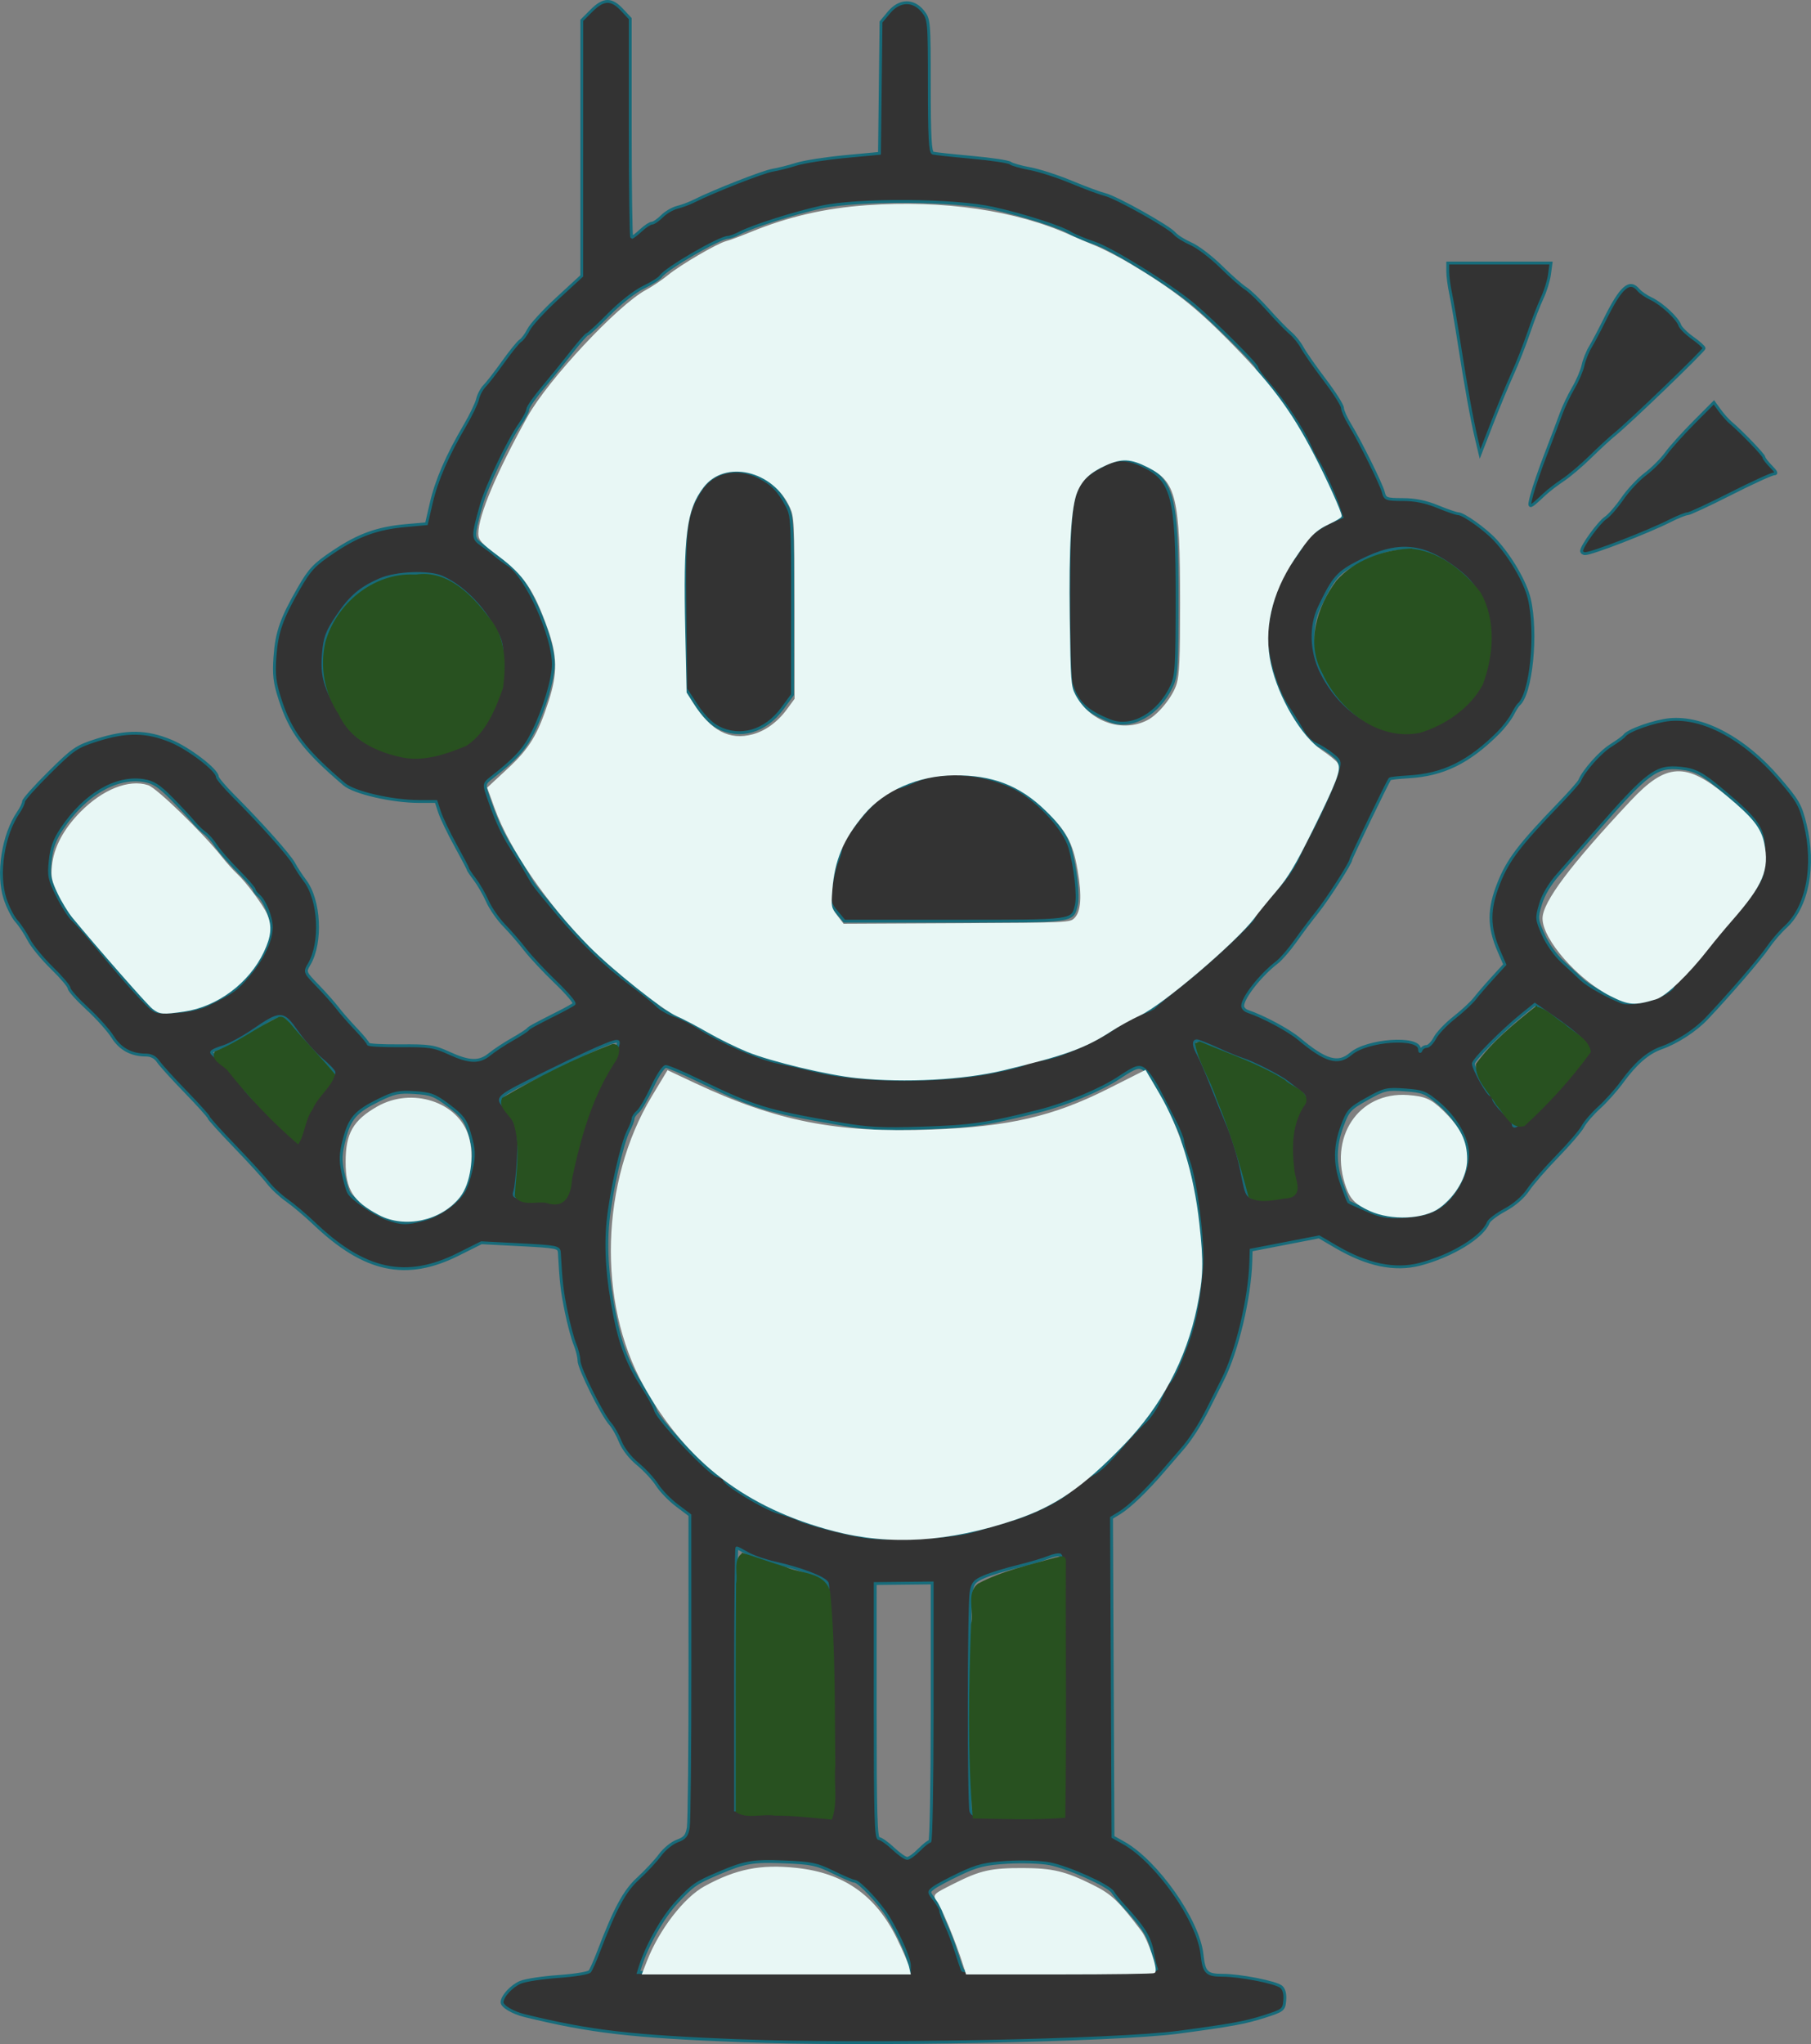 <?xml version="1.0" encoding="UTF-8" standalone="no"?>
<!-- Created with Inkscape (http://www.inkscape.org/) -->

<svg
   width="168.223mm"
   height="189.835mm"
   viewBox="0 0 168.223 189.835"
   version="1.1"
   id="svg5"
   xml:space="preserve"
   inkscape:version="1.2.2 (b0a84865, 2022-12-01)"
   sodipodi:docname="oops_robot.svg"
   xmlns:inkscape="http://www.inkscape.org/namespaces/inkscape"
   xmlns:sodipodi="http://sodipodi.sourceforge.net/DTD/sodipodi-0.dtd"
   xmlns="http://www.w3.org/2000/svg"
   xmlns:svg="http://www.w3.org/2000/svg"><rect x="0" y="0" width="168.223" height="189.835" fill="#808080" stroke="none"/><sodipodi:namedview
     id="namedview7"
     pagecolor="#ffffff"
     bordercolor="#000000"
     borderopacity="0.25"
     inkscape:showpageshadow="2"
     inkscape:pageopacity="0.0"
     inkscape:pagecheckerboard="0"
     inkscape:deskcolor="#d1d1d1"
     inkscape:document-units="mm"
     showgrid="false"
     inkscape:zoom="0.48089355"
     inkscape:cx="105.01284"
     inkscape:cy="246.41628"
     inkscape:window-width="1800"
     inkscape:window-height="1025"
     inkscape:window-x="0"
     inkscape:window-y="44"
     inkscape:window-maximized="1"
     inkscape:current-layer="layer1" /><defs
     id="defs2" /><g
     inkscape:label="Layer 1"
     inkscape:groupmode="layer"
     id="layer1"
     transform="translate(-21.832,-48.445)"><path
       style="fill:#333333;fill-opacity:1;stroke:#176b7a;stroke-width:0.265;stroke-opacity:1"
       d="m 90.694,237.971 c -10.247,-0.403 -13.97,-0.835 -20.11,-2.332 -1.108,-0.27 -2.115,-0.861 -2.115,-1.242 0,-0.553 0.885,-1.516 1.709,-1.86 0.466,-0.195 2.057,-0.437 3.536,-0.539 1.479,-0.102 2.788,-0.317 2.909,-0.478 0.121,-0.161 0.47,-0.948 0.777,-1.748 1.581,-4.13 2.429,-5.699 3.717,-6.879 0.715,-0.655 1.625,-1.634 2.024,-2.175 0.398,-0.541 1.117,-1.126 1.598,-1.3 0.71,-0.257 0.902,-0.492 1.03,-1.265 0.086,-0.522 0.155,-7.259 0.152,-14.972 l -0.005,-14.023 -1.214,-0.915 c -0.668,-0.503 -1.49,-1.352 -1.828,-1.887 -0.338,-0.535 -1.146,-1.409 -1.797,-1.942 -0.706,-0.578 -1.361,-1.418 -1.625,-2.082 -0.243,-0.612 -0.658,-1.35 -0.923,-1.641 -0.757,-0.832 -2.916,-5.181 -2.916,-5.874 0,-0.344 -0.169,-1.03 -0.376,-1.525 -0.207,-0.495 -0.574,-1.87 -0.816,-3.057 -0.384,-1.884 -0.482,-2.726 -0.63,-5.447 -0.029,-0.528 -0.22,-0.567 -3.636,-0.744 l -3.606,-0.187 -2.158,1.079 c -4.83,2.415 -8.686,1.591 -13.357,-2.854 -0.815,-0.776 -1.968,-1.75 -2.561,-2.164 -0.593,-0.414 -1.38,-1.149 -1.749,-1.632 -0.369,-0.483 -1.758,-2.006 -3.088,-3.383 -1.33,-1.378 -2.418,-2.584 -2.418,-2.68 0,-0.097 -0.969,-1.172 -2.152,-2.39 -1.184,-1.218 -2.329,-2.482 -2.544,-2.81 -0.248,-0.377 -0.657,-0.595 -1.116,-0.595 -1.372,0 -2.402,-0.558 -3.109,-1.685 -0.377,-0.601 -1.441,-1.788 -2.365,-2.638 -0.923,-0.85 -1.679,-1.695 -1.679,-1.878 0,-0.183 -0.723,-1.036 -1.607,-1.895 -0.884,-0.859 -1.849,-2.038 -2.146,-2.62 -0.297,-0.582 -0.809,-1.356 -1.139,-1.72 -0.33,-0.364 -0.809,-1.305 -1.064,-2.09 -0.745,-2.294 -0.181,-5.933 1.24,-8.005 0.265,-0.386 0.482,-0.845 0.482,-1.019 0,-0.174 1.078,-1.383 2.396,-2.687 2.233,-2.21 2.534,-2.415 4.429,-3.016 2.734,-0.868 4.583,-0.846 6.84,0.081 1.689,0.694 4.327,2.712 4.327,3.31 0,0.156 0.685,0.968 1.521,1.804 2.543,2.542 5.204,5.528 5.597,6.281 0.204,0.391 0.667,1.101 1.028,1.578 1.378,1.816 1.577,5.759 0.391,7.766 -0.428,0.724 -0.421,0.741 0.799,2.002 0.677,0.7 1.502,1.629 1.834,2.066 0.332,0.437 1.11,1.324 1.728,1.973 0.618,0.648 1.124,1.263 1.124,1.366 0,0.103 1.341,0.176 2.981,0.163 2.701,-0.022 3.127,0.042 4.53,0.684 1.899,0.869 2.807,0.893 3.78,0.098 0.411,-0.336 1.343,-0.951 2.071,-1.366 0.728,-0.415 1.382,-0.833 1.455,-0.93 0.13,-0.172 0.526,-0.389 2.91,-1.594 0.655,-0.331 1.282,-0.682 1.394,-0.78 0.112,-0.098 -0.658,-1.004 -1.71,-2.013 -1.052,-1.009 -2.325,-2.37 -2.829,-3.025 -0.504,-0.655 -1.381,-1.667 -1.949,-2.249 -0.568,-0.582 -1.27,-1.594 -1.56,-2.249 -0.29,-0.655 -0.817,-1.569 -1.171,-2.033 -0.353,-0.463 -0.643,-0.896 -0.643,-0.96 0,-0.065 -0.517,-1.055 -1.15,-2.2 -0.632,-1.145 -1.297,-2.529 -1.476,-3.075 l -0.326,-0.992 -1.633,-0.004 c -2.469,-0.007 -5.987,-0.82 -6.893,-1.594 -3.743,-3.195 -4.997,-4.855 -5.982,-7.918 -0.497,-1.544 -0.58,-2.252 -0.462,-3.923 0.161,-2.292 0.612,-3.572 2.258,-6.421 0.985,-1.704 1.41,-2.15 3.175,-3.333 2.341,-1.568 4.077,-2.194 6.752,-2.434 l 1.889,-0.169 0.454,-1.958 c 0.486,-2.092 1.486,-4.394 3.118,-7.17 0.556,-0.946 1.086,-2.05 1.179,-2.454 0.093,-0.404 0.383,-0.948 0.644,-1.21 0.262,-0.262 1.043,-1.271 1.736,-2.242 0.693,-0.971 1.412,-1.856 1.598,-1.965 0.186,-0.109 0.53,-0.575 0.766,-1.036 0.235,-0.46 1.441,-1.77 2.68,-2.91 l 2.252,-2.074 0.002,-11.867 0.002,-11.867 0.9,-0.9 c 1.116,-1.116 1.842,-1.136 2.831,-0.078 l 0.768,0.822 v 10.158 c -7e-5,5.587 0.065,10.158 0.144,10.158 0.079,0 0.465,-0.298 0.857,-0.661 0.392,-0.364 0.847,-0.661 1.011,-0.661 0.164,0 0.587,-0.289 0.94,-0.643 0.353,-0.353 0.995,-0.727 1.425,-0.831 0.43,-0.104 1.14,-0.37 1.576,-0.591 1.729,-0.878 6.38,-2.703 7.265,-2.85 0.516,-0.086 1.511,-0.337 2.212,-0.558 0.701,-0.221 2.725,-0.539 4.498,-0.706 l 3.224,-0.304 0.071,-6.101 0.071,-6.101 0.74,-0.886 c 0.972,-1.164 2.263,-1.201 3.151,-0.091 0.578,0.723 0.595,0.914 0.596,6.903 10e-4,4.701 0.08,6.182 0.332,6.253 0.182,0.051 1.809,0.228 3.616,0.392 1.807,0.164 3.414,0.405 3.572,0.535 0.158,0.13 0.982,0.364 1.831,0.521 0.849,0.156 2.576,0.714 3.836,1.239 1.261,0.525 2.679,1.051 3.152,1.168 1.055,0.261 5.936,2.997 6.444,3.612 0.203,0.245 0.89,0.678 1.528,0.96 0.638,0.283 1.888,1.233 2.778,2.112 0.89,0.879 1.923,1.789 2.295,2.023 0.372,0.234 1.312,1.139 2.089,2.012 0.777,0.873 1.71,1.833 2.072,2.134 0.363,0.301 0.851,0.908 1.086,1.35 0.235,0.442 1.171,1.784 2.08,2.982 0.91,1.198 1.659,2.377 1.665,2.619 0.006,0.242 0.302,0.916 0.657,1.498 0.985,1.616 2.953,5.587 3.142,6.341 0.157,0.627 0.275,0.671 1.817,0.677 1.137,0.004 2.141,0.209 3.236,0.66 0.873,0.36 1.73,0.654 1.905,0.655 0.477,0.002 2.483,1.428 3.414,2.427 1.433,1.538 2.818,3.915 3.183,5.466 0.751,3.192 0.179,8.88 -0.99,9.835 -0.089,0.073 -0.348,0.489 -0.576,0.926 -0.228,0.437 -0.81,1.19 -1.294,1.675 -2.742,2.747 -5.14,3.925 -8.361,4.108 -0.912,0.052 -1.693,0.141 -1.736,0.198 -0.21,0.283 -3.615,7.33 -3.615,7.482 0,0.312 -2.173,3.699 -3.16,4.925 -0.527,0.655 -1.422,1.844 -1.987,2.643 -0.566,0.799 -1.336,1.689 -1.711,1.977 -1.535,1.18 -3.193,3.283 -3.195,4.053 -5.3e-4,0.186 0.207,0.41 0.462,0.497 1.482,0.504 3.803,1.747 4.767,2.553 2.487,2.078 3.635,2.408 4.824,1.39 1.507,-1.29 6.314,-1.628 6.371,-0.448 0.013,0.274 0.07,0.311 0.154,0.101 0.073,-0.182 0.299,-0.331 0.501,-0.331 0.202,0 0.552,-0.357 0.778,-0.792 0.225,-0.436 1.032,-1.283 1.793,-1.882 0.761,-0.599 1.621,-1.398 1.912,-1.775 0.291,-0.377 1.037,-1.241 1.659,-1.921 l 1.129,-1.235 -0.56,-1.29 c -0.96,-2.213 -0.959,-3.873 0.004,-6.286 0.859,-2.153 1.902,-3.523 5.621,-7.381 0.973,-1.009 1.823,-1.971 1.891,-2.137 0.364,-0.899 1.904,-2.632 2.888,-3.248 0.619,-0.388 1.19,-0.802 1.267,-0.92 0.318,-0.483 2.807,-1.359 4.224,-1.488 3.121,-0.283 6.926,1.761 10.073,5.412 1.823,2.115 2.046,2.5 2.491,4.307 0.95,3.855 0.21,7.689 -1.847,9.56 -0.491,0.446 -1.226,1.306 -1.635,1.91 -0.691,1.02 -3.533,4.316 -5.656,6.56 -1.053,1.112 -2.779,2.232 -4.232,2.745 -1.239,0.437 -2.382,1.431 -3.647,3.171 -0.529,0.728 -1.478,1.791 -2.109,2.362 -0.631,0.572 -1.313,1.361 -1.517,1.754 -0.203,0.393 -1.271,1.64 -2.373,2.771 -1.102,1.131 -2.33,2.544 -2.729,3.14 -0.445,0.665 -1.266,1.376 -2.126,1.839 -0.77,0.415 -1.474,0.946 -1.564,1.179 -0.517,1.348 -3.406,3.108 -6.355,3.872 -2.335,0.605 -4.896,0.069 -7.799,-1.632 l -1.558,-0.913 -3.157,0.612 -3.157,0.612 -0.03,1.065 c -0.096,3.381 -1.29,8.39 -2.62,10.987 -0.261,0.509 -0.86,1.7 -1.332,2.646 -0.76,1.522 -1.698,2.974 -2.5,3.866 -0.146,0.162 -0.86,0.991 -1.587,1.842 -1.638,1.917 -3.211,3.432 -4.169,4.017 l -0.73,0.445 0.068,14.816 0.068,14.816 0.981,0.55 c 3.096,1.737 6.95,7.219 7.287,10.366 0.179,1.677 0.429,1.933 1.885,1.933 1.643,5.3e-4 4.967,0.651 5.474,1.071 0.26,0.215 0.379,0.672 0.328,1.257 -0.077,0.888 -0.142,0.939 -1.932,1.514 -1.718,0.552 -3.103,0.805 -7.937,1.449 -5.879,0.783 -29.248,1.238 -40.614,0.791 z m 15.61,-6.976 c 0,-0.667 -0.923,-2.775 -1.983,-4.531 -0.738,-1.223 -2.692,-3.307 -3.099,-3.307 -0.152,0 -1.046,-0.378 -1.986,-0.841 -1.521,-0.749 -2.021,-0.854 -4.56,-0.959 -2.914,-0.12 -3.662,0.009 -6.099,1.054 -2.117,0.907 -2.372,1.083 -3.859,2.668 -1.301,1.385 -2.764,3.957 -3.411,5.996 l -0.174,0.549 h 12.586 12.586 z m 22.93,0.25 c -0.08,-0.208 -0.227,-0.833 -0.328,-1.389 -0.272,-1.507 -0.775,-2.329 -2.729,-4.466 -0.407,-0.445 -0.848,-0.993 -0.98,-1.219 -0.358,-0.611 -4.161,-2.322 -5.881,-2.645 -0.836,-0.157 -2.586,-0.214 -3.947,-0.127 -2.042,0.13 -2.76,0.305 -4.366,1.065 -1.057,0.5 -2.151,1.083 -2.432,1.295 -0.501,0.379 -0.5,0.398 0.066,1.118 0.317,0.403 0.576,0.857 0.576,1.01 0,0.153 0.226,0.762 0.502,1.353 0.276,0.592 0.709,1.731 0.961,2.531 0.252,0.8 0.51,1.545 0.572,1.654 0.062,0.109 4.167,0.198 9.121,0.198 7.7,0 8.987,-0.055 8.863,-0.378 z m -22.026,-11.006 c 0.424,-0.433 0.871,-0.786 0.992,-0.786 0.121,0 0.22,-5.401 0.22,-12.002 v -12.002 l -2.645,0.029 -2.645,0.029 -10e-4,11.84 c -0.001,9.5 0.066,11.84 0.34,11.84 0.188,0 0.784,0.417 1.324,0.926 0.54,0.509 1.13,0.923 1.312,0.919 0.182,-0.004 0.677,-0.361 1.102,-0.794 z m -8.14,-13.952 c -0.097,-5.74 -0.277,-10.616 -0.4,-10.836 -0.272,-0.485 -2.466,-1.328 -4.8,-1.842 -0.946,-0.208 -2.114,-0.611 -2.595,-0.894 -0.481,-0.283 -0.928,-0.515 -0.992,-0.515 -0.064,0 -0.117,5.477 -0.117,12.171 v 12.171 l 3.506,0.031 c 1.928,0.017 3.863,0.115 4.299,0.217 0.437,0.102 0.902,0.129 1.034,0.059 0.143,-0.075 0.169,-4.368 0.064,-10.563 z m 17.554,10.428 c 1.091,0.002 2.431,0.088 2.977,0.192 l 0.992,0.188 V 205.061 c 0,-7.368 -0.098,-12.096 -0.253,-12.191 -0.139,-0.086 -0.645,0.007 -1.124,0.206 -0.479,0.199 -1.765,0.579 -2.856,0.844 -1.091,0.265 -2.473,0.689 -3.07,0.943 -0.938,0.399 -1.108,0.6 -1.254,1.48 -0.218,1.318 -0.226,19.757 -0.009,20.323 0.135,0.352 0.387,0.395 1.389,0.239 0.673,-0.105 2.117,-0.19 3.208,-0.188 z m -4.295,-26.12 c 0.98,-0.29 2.615,-0.774 3.634,-1.076 2.193,-0.651 5.042,-2.161 5.424,-2.875 0.149,-0.279 0.776,-0.737 1.392,-1.018 1.164,-0.531 1.559,-0.883 3.438,-3.063 0.618,-0.717 1.499,-1.649 1.959,-2.072 0.46,-0.422 1.1,-1.383 1.422,-2.136 0.322,-0.752 0.673,-1.427 0.78,-1.5 0.322,-0.219 1.027,-1.725 1.763,-3.763 0.692,-1.916 1.002,-3.53 1.315,-6.835 0.207,-2.188 -0.527,-8.145 -1.233,-10.002 -0.285,-0.751 -0.526,-1.572 -0.535,-1.825 -0.009,-0.253 -0.337,-1.081 -0.728,-1.839 -0.391,-0.758 -1.038,-2.02 -1.437,-2.802 -0.4,-0.783 -0.966,-1.64 -1.258,-1.904 -0.574,-0.519 -0.824,-0.454 -2.514,0.662 -1.702,1.124 -4.881,2.447 -7.408,3.084 -4.843,1.22 -6.317,1.435 -10.848,1.58 -3.805,0.122 -4.987,0.06 -7.673,-0.404 -6.869,-1.186 -7.889,-1.5 -13.18,-4.062 -1.428,-0.691 -2.764,-1.257 -2.969,-1.257 -0.205,0 -0.772,0.863 -1.261,1.918 -0.489,1.055 -1.088,2.082 -1.331,2.281 -0.243,0.2 -0.443,0.497 -0.444,0.661 -7.9e-4,0.164 -0.188,0.656 -0.417,1.092 -0.615,1.176 -1.648,5.748 -1.912,8.467 -0.247,2.538 -0.048,5.322 0.622,8.69 0.549,2.763 1.237,4.533 2.55,6.562 0.599,0.925 1.16,1.945 1.248,2.268 0.232,0.855 4.977,5.866 5.734,6.056 0.354,0.089 0.644,0.248 0.644,0.354 0,0.425 3.664,2.655 5.027,3.06 0.8,0.238 1.64,0.529 1.866,0.648 0.76,0.398 4.602,1.397 6.204,1.613 2.573,0.347 8.088,0.042 10.125,-0.561 z M 61.224,161.692 c 0.794,-0.206 1.827,-0.757 2.546,-1.358 0.978,-0.817 1.291,-1.3 1.632,-2.515 0.525,-1.87 0.527,-2.475 0.015,-4.198 -0.343,-1.154 -0.64,-1.546 -1.884,-2.485 -1.308,-0.988 -1.671,-1.127 -3.175,-1.223 -1.486,-0.095 -1.905,-0.006 -3.351,0.706 -2.148,1.058 -2.693,1.68 -3.202,3.66 -0.343,1.332 -0.365,1.892 -0.122,3.043 0.164,0.776 0.405,1.614 0.535,1.863 0.315,0.601 2.369,1.999 3.606,2.454 1.274,0.468 1.774,0.476 3.4,0.054 z m 93.923,-0.919 c 1.63,-0.836 3.017,-3.2 3.017,-5.143 0,-1.451 -1.102,-3.375 -2.707,-4.729 -1.199,-1.011 -1.469,-1.118 -3.119,-1.236 -1.7,-0.122 -1.908,-0.073 -3.529,0.834 -1.592,0.89 -1.765,1.077 -2.285,2.469 -0.726,1.939 -0.738,3.529 -0.044,5.471 0.307,0.857 0.59,1.589 0.63,1.626 0.04,0.037 0.787,0.38 1.661,0.762 1.331,0.583 1.886,0.68 3.44,0.599 1.202,-0.062 2.232,-0.291 2.936,-0.652 z m -80.903,-1.314 c 0.13,-0.255 0.511,-1.892 0.848,-3.638 0.432,-2.242 0.9,-3.758 1.593,-5.159 0.539,-1.091 1.063,-2.252 1.164,-2.58 0.101,-0.327 0.297,-0.595 0.436,-0.595 0.243,0 0.473,-0.468 0.892,-1.812 0.174,-0.557 0.129,-0.603 -0.428,-0.445 -0.673,0.191 -3.246,1.364 -6.155,2.805 -4.668,2.313 -4.686,2.328 -3.886,3.188 1.143,1.227 1.418,2.27 1.273,4.833 -0.075,1.326 -0.22,2.672 -0.322,2.992 -0.176,0.552 -0.099,0.587 1.496,0.677 0.925,0.052 1.945,0.118 2.267,0.146 0.331,0.029 0.689,-0.15 0.822,-0.412 z m 67.651,-0.333 c 0.295,-0.245 0.291,-0.444 -0.023,-1.196 -0.455,-1.088 -0.494,-4.199 -0.07,-5.443 0.169,-0.495 0.535,-1.195 0.814,-1.556 0.504,-0.652 0.503,-0.659 -0.108,-1.128 -0.338,-0.26 -0.853,-0.658 -1.144,-0.886 -0.671,-0.526 -3.232,-1.829 -4.101,-2.087 -0.364,-0.108 -1.414,-0.54 -2.334,-0.961 -0.92,-0.42 -1.783,-0.764 -1.918,-0.764 -0.356,0 -0.303,0.477 0.142,1.282 0.214,0.386 0.738,1.595 1.164,2.687 0.427,1.091 1.14,2.849 1.586,3.905 0.445,1.056 0.996,2.842 1.224,3.969 0.609,3.014 0.41,2.808 2.546,2.629 1.028,-0.086 2.028,-0.289 2.223,-0.45 z m -92.099,-5.875 c 0.194,-1.211 1.286,-3.168 2.377,-4.259 0.378,-0.378 0.687,-0.799 0.687,-0.936 0,-0.137 -0.526,-0.689 -1.169,-1.226 -0.643,-0.537 -1.669,-1.69 -2.28,-2.562 -1.318,-1.879 -1.485,-1.882 -4.101,-0.091 -0.943,0.646 -2.19,1.316 -2.771,1.49 -0.581,0.174 -1.056,0.401 -1.056,0.505 0,0.104 0.405,0.466 0.901,0.806 0.495,0.34 1.083,0.92 1.305,1.291 0.633,1.054 1.299,1.87 2.145,2.624 0.429,0.382 1.381,1.316 2.117,2.075 0.736,0.759 1.412,1.384 1.502,1.389 0.09,0.005 0.245,-0.493 0.343,-1.106 z M 164.667,151.119 c 3.169,-3.331 4.609,-4.995 4.609,-5.328 0,-0.437 -1.115,-1.45 -3.165,-2.877 l -1.71,-1.19 -1.193,0.964 c -1.807,1.459 -4.515,4.184 -4.515,4.543 0,0.465 1.368,2.903 1.63,2.903 0.122,0 0.226,0.149 0.231,0.331 0.005,0.182 0.421,0.742 0.926,1.244 0.505,0.502 0.918,1.008 0.918,1.124 0,0.508 0.557,0.088 2.27,-1.713 z m -50.707,-3.106 c 1.518,-0.298 2.887,-0.646 3.043,-0.774 0.155,-0.128 0.878,-0.314 1.606,-0.414 1.577,-0.216 5.07,-1.743 6.785,-2.965 0.676,-0.482 1.742,-1.057 2.37,-1.279 0.628,-0.222 1.206,-0.495 1.285,-0.607 0.079,-0.113 1.274,-1.1 2.657,-2.196 2.524,-1.999 6.615,-5.824 6.615,-6.185 0,-0.187 0.619,-0.951 2.57,-3.173 0.511,-0.582 1.169,-1.594 1.463,-2.249 0.294,-0.655 0.702,-1.488 0.907,-1.852 0.91,-1.617 2.454,-4.994 2.76,-6.037 0.327,-1.116 0.317,-1.157 -0.441,-1.773 -0.427,-0.347 -1.111,-0.773 -1.52,-0.947 -0.409,-0.174 -0.945,-0.696 -1.191,-1.161 -0.246,-0.464 -0.895,-1.515 -1.442,-2.335 -1.191,-1.783 -2.191,-5.499 -1.935,-7.189 0.426,-2.814 1.092,-4.681 2.196,-6.156 0.622,-0.832 1.131,-1.599 1.131,-1.705 0,-0.393 1.49,-1.601 2.556,-2.071 l 1.1,-0.485 -0.39,-1.144 c -0.394,-1.156 -1.692,-3.943 -1.95,-4.187 -0.077,-0.073 -0.374,-0.668 -0.66,-1.323 -0.659,-1.508 -2.399,-4.125 -3.804,-5.721 -0.597,-0.678 -1.085,-1.351 -1.085,-1.495 0,-0.286 -3.949,-4.22 -5.837,-5.815 -2.13,-1.799 -7.593,-5.198 -9.255,-5.758 -0.898,-0.303 -1.888,-0.713 -2.2,-0.912 -0.894,-0.57 -4.319,-1.671 -7.196,-2.313 -3.602,-0.804 -12.518,-0.866 -15.994,-0.111 -2.445,0.531 -6.353,1.774 -7.571,2.41 -0.42,0.219 -0.912,0.399 -1.093,0.4 -0.769,0.004 -5.805,2.934 -6.231,3.624 -0.116,0.188 -0.83,0.638 -1.587,1 -0.803,0.384 -2.143,1.432 -3.216,2.516 -1.011,1.022 -1.916,1.858 -2.011,1.858 -0.095,0 -0.753,0.744 -1.462,1.654 -0.709,0.91 -1.917,2.399 -2.685,3.311 -0.767,0.911 -1.395,1.816 -1.395,2.011 0,0.194 -0.328,0.818 -0.729,1.385 -1.05,1.486 -3.116,5.814 -3.587,7.514 -0.833,3.007 -0.832,3.054 0.134,3.733 0.481,0.338 1.002,0.738 1.158,0.888 0.156,0.15 0.723,0.571 1.26,0.935 1.701,1.152 4.145,6.582 4.145,9.207 0,1.391 -0.87,4.268 -1.928,6.377 -0.778,1.55 -1.577,2.419 -3.881,4.216 -0.591,0.461 -0.623,0.588 -0.354,1.4 0.742,2.241 1.403,3.72 2.251,5.031 0.504,0.78 1.171,1.867 1.482,2.415 0.64,1.129 0.524,0.975 2.743,3.634 2.235,2.678 4.497,4.865 6.841,6.615 1.072,0.8 2.194,1.706 2.491,2.012 0.298,0.306 1.018,0.718 1.6,0.915 0.582,0.197 1.578,0.695 2.213,1.108 1.992,1.295 5.654,2.895 7.444,3.253 0.946,0.189 2.434,0.526 3.307,0.749 4.128,1.054 11.599,1.128 16.518,0.163 z M 99.557,133.15 c -0.649,-0.771 -0.694,-0.968 -0.527,-2.315 0.1,-0.81 0.349,-1.874 0.553,-2.364 0.204,-0.491 0.371,-1.105 0.371,-1.365 0,-0.478 1.636,-2.727 2.891,-3.976 0.793,-0.788 1.992,-1.572 2.406,-1.572 0.159,0 0.806,-0.236 1.438,-0.524 2.426,-1.105 5.969,-0.941 9.043,0.418 2.2,0.973 4.942,3.837 5.486,5.73 0.507,1.764 0.81,4.47 0.596,5.322 -0.383,1.527 -0.092,1.489 -11.272,1.489 H 100.266 Z M 88.501,115.978 c -0.622,-0.328 -1.376,-1.103 -1.984,-2.039 l -0.981,-1.509 -0.082,-7.221 c -0.089,-7.866 0.061,-9.04 1.437,-11.219 1.128,-1.786 3.377,-2.299 5.45,-1.241 1.235,0.63 1.835,1.248 2.593,2.672 0.49,0.919 0.523,1.514 0.517,9.26 l -0.007,8.279 -0.937,1.278 c -1.571,2.141 -3.944,2.83 -6.006,1.741 z m 36.457,-0.59 c -2.207,-0.873 -3.081,-1.708 -3.617,-3.455 -0.139,-0.454 -0.242,-4.16 -0.228,-8.235 0.034,-9.867 0.211,-10.505 3.369,-12.132 1.093,-0.563 2.07,-0.544 3.387,0.066 2.901,1.343 3.309,2.881 3.301,12.418 -0.005,6.333 -0.057,7.165 -0.501,8.115 -1.214,2.595 -3.722,4.01 -5.711,3.223 z m -83.741,26.31 c 2.22,-1.089 2.577,-1.35 3.755,-2.742 1.269,-1.5 2.065,-3.199 2.065,-4.406 0,-0.925 -0.617,-2.462 -1.175,-2.925 -0.227,-0.188 -0.412,-0.439 -0.412,-0.558 0,-0.119 -0.687,-0.908 -1.528,-1.754 -0.84,-0.846 -1.753,-1.895 -2.029,-2.331 -0.276,-0.437 -0.737,-0.961 -1.024,-1.166 -0.287,-0.205 -0.773,-0.679 -1.079,-1.054 -0.307,-0.375 -1.218,-1.349 -2.024,-2.165 -1.174,-1.187 -1.692,-1.519 -2.596,-1.664 -2.567,-0.41 -5.476,1.307 -7.602,4.489 -0.677,1.012 -0.944,1.749 -1.069,2.943 -0.15,1.438 -0.085,1.756 0.675,3.28 0.463,0.928 1.104,1.926 1.426,2.217 0.321,0.291 1.219,1.303 1.996,2.249 2.054,2.501 3.748,4.445 4.785,5.487 0.897,0.902 0.937,0.914 2.778,0.8 1.193,-0.074 2.299,-0.326 3.059,-0.699 z m 134.938,-0.826 c 0.582,-0.297 1.057,-0.647 1.057,-0.778 0,-0.131 0.542,-0.754 1.204,-1.384 0.662,-0.63 1.575,-1.681 2.027,-2.336 0.453,-0.655 1.45,-1.857 2.216,-2.672 0.766,-0.815 1.759,-2.058 2.206,-2.764 0.704,-1.109 0.814,-1.527 0.814,-3.088 0,-2.486 -0.405,-3.108 -3.978,-6.103 -1.762,-1.478 -2.42,-1.82 -3.76,-1.959 -2.26,-0.233 -3.026,0.339 -7.873,5.886 -1.237,1.416 -2.808,3.206 -3.492,3.978 -0.792,0.895 -1.388,1.894 -1.644,2.755 -0.387,1.304 -0.378,1.401 0.257,2.838 0.377,0.853 1.135,1.922 1.776,2.506 0.615,0.56 1.416,1.304 1.779,1.654 0.567,0.545 2.349,1.55 3.704,2.088 0.673,0.267 2.594,-0.055 3.705,-0.622 z M 61.987,118.359 c 0.582,-0.151 1.55,-0.393 2.15,-0.537 1.372,-0.33 1.907,-0.905 3.254,-3.499 1,-1.926 1.078,-2.229 1.078,-4.211 0,-2.067 -0.038,-2.196 -1.171,-4.01 -1.147,-1.837 -2.839,-3.38 -4.464,-4.073 -1.211,-0.516 -4.194,-0.393 -5.654,0.233 -1.857,0.796 -2.806,1.61 -4.051,3.475 -0.936,1.402 -1.127,1.922 -1.252,3.403 -0.175,2.083 0.124,3.135 1.588,5.599 1.211,2.038 1.767,2.478 4.156,3.29 1.939,0.659 2.839,0.727 4.366,0.33 z m 92.736,-2.548 c 0.509,-0.227 1.622,-0.962 2.472,-1.633 1.937,-1.528 2.558,-2.825 2.749,-5.741 0.221,-3.375 -0.566,-5.374 -2.781,-7.069 -3.148,-2.408 -5.429,-2.618 -8.956,-0.824 -2.12,1.078 -2.477,1.479 -3.825,4.296 -0.839,1.754 -0.765,4.11 0.192,6.032 2.155,4.332 6.631,6.511 10.15,4.94 z m 14.023,-16.201 c 0,-0.442 1.619,-2.667 2.233,-3.07 0.326,-0.214 1.027,-1.019 1.558,-1.789 0.531,-0.77 1.488,-1.792 2.127,-2.272 0.639,-0.479 1.504,-1.341 1.922,-1.916 0.418,-0.575 1.59,-1.879 2.605,-2.898 l 1.845,-1.853 0.536,0.739 c 0.295,0.406 0.749,0.918 1.01,1.138 0.997,0.839 3.098,3.019 3.098,3.214 0,0.112 0.303,0.507 0.673,0.877 0.477,0.477 0.558,0.673 0.275,0.673 -0.219,0 -2.04,0.833 -4.047,1.852 -2.007,1.019 -3.802,1.852 -3.988,1.852 -0.187,1.1e-4 -0.919,0.294 -1.627,0.653 -2.045,1.036 -7.249,3.048 -7.889,3.051 -0.182,5.3e-4 -0.331,-0.112 -0.331,-0.25 z m -4.62,-5.238 c 0.182,-0.691 0.767,-2.388 1.302,-3.771 0.534,-1.382 1.163,-3.049 1.398,-3.704 0.234,-0.655 0.749,-1.739 1.144,-2.409 0.395,-0.67 0.803,-1.623 0.908,-2.117 0.105,-0.494 0.407,-1.255 0.672,-1.692 0.265,-0.437 0.863,-1.568 1.33,-2.514 1.525,-3.093 2.32,-3.789 3.163,-2.773 0.183,0.221 0.717,0.584 1.185,0.806 0.984,0.467 2.424,1.804 2.639,2.45 0.081,0.244 0.622,0.778 1.202,1.188 0.58,0.41 1.055,0.839 1.055,0.955 0,0.217 -6.944,6.906 -8.308,8.002 -0.422,0.339 -1.434,1.272 -2.249,2.072 -0.815,0.8 -1.958,1.77 -2.54,2.155 -0.582,0.385 -1.357,0.98 -1.723,1.323 -1.503,1.41 -1.54,1.411 -1.177,0.029 z m -5.145,-5.156 c -0.429,-1.797 -0.97,-4.792 -1.615,-8.934 -0.283,-1.819 -0.637,-3.879 -0.785,-4.577 -0.149,-0.698 -0.27,-1.621 -0.27,-2.051 v -0.781 h 4.797 4.797 l -0.141,1.054 c -0.078,0.58 -0.382,1.562 -0.676,2.183 -0.294,0.621 -0.856,2.073 -1.249,3.227 -0.393,1.154 -1.072,2.88 -1.51,3.836 -0.438,0.956 -1.296,3.02 -1.906,4.587 l -1.109,2.848 z"
       id="path8993" /><path
       style="fill:#e8f7f5;fill-opacity:1;stroke:#e8f7f5;stroke-width:1.631;stroke-opacity:1"
       d="M 374.789,718.59 C 344.39,710.625 323.506,694.643 308.666,667.988 292.509,638.967 293.718,597.032 311.566,567.404 l 5.121,-8.501 8.87,4.168 c 28.695,13.482 50.06,17.675 83.565,16.398 27.088,-1.032 42.714,-4.643 61.887,-14.299 l 12.6,-6.346 4.401,7.511 c 7.263,12.394 12.055,27.934 13.972,45.31 1.522,13.801 1.393,18.458 -0.808,29.15 -3.713,18.039 -12.376,34.323 -25.442,47.826 -14.338,14.818 -23.71,21.281 -37.745,26.03 -23.042,7.796 -43.592,9.076 -63.198,3.939 z"
       id="path11029"
       transform="scale(0.265)" /><path
       style="fill:#e8f7f5;fill-opacity:1;stroke:#e8f7f5;stroke-width:0.809;stroke-opacity:1"
       d="m 382.751,560.227 c -10.144,-1.023 -29.975,-5.764 -38.294,-9.156 -3.831,-1.562 -10.081,-4.637 -13.887,-6.834 -3.806,-2.197 -8.648,-4.734 -10.758,-5.639 -4.737,-2.031 -22.34,-16.038 -30.532,-24.295 -14.847,-14.966 -27.985,-34.133 -33.116,-48.313 l -2.546,-7.035 6.954,-6.447 c 7.745,-7.18 10.7,-12.061 14.554,-24.037 3.114,-9.677 3.016,-15.967 -0.399,-25.49 -4.925,-13.737 -8.476,-18.957 -17.456,-25.661 -5.85,-4.368 -6.816,-5.426 -6.82,-7.474 -0.012,-6.23 6.424,-21.503 17.239,-40.906 7.153,-12.833 31.475,-38.851 41.263,-44.14 2.313,-1.25 5.845,-3.628 7.847,-5.284 4.196,-3.47 17.243,-11.089 20.23,-11.813 1.113,-0.27 5.038,-1.726 8.722,-3.237 12.969,-5.317 25.966,-8.318 40.436,-9.335 27.012,-1.9 52.285,1.815 71.413,10.497 2.003,0.909 5.912,2.572 8.687,3.695 2.775,1.123 8.237,3.949 12.138,6.28 14.685,8.775 22.359,14.737 33.796,26.258 15.227,15.338 22.221,24.644 30.477,40.551 4.48,8.631 9.578,19.936 9.578,21.238 0,0.275 -1.73,1.316 -3.844,2.314 -5.247,2.476 -7.119,4.348 -12.659,12.658 -8.101,12.152 -10.956,24.937 -8.268,37.021 2.644,11.883 10.73,25.541 17.989,30.385 2.538,1.694 4.989,3.684 5.447,4.424 1.219,1.971 -0.368,6.151 -8.861,23.336 -5.751,11.636 -8.552,16.322 -12.577,21.039 -2.848,3.338 -6.263,7.528 -7.589,9.312 -6.27,8.433 -32.322,30.637 -40.118,34.192 -2.849,1.299 -7.467,3.848 -10.262,5.663 -8.958,5.818 -16.016,8.362 -37.549,13.535 -13.9,3.339 -34.259,4.412 -51.236,2.701 z M 459.311,504.806 c 2.415,-2.415 2.79,-7.889 1.181,-17.196 -1.667,-9.641 -3.938,-13.831 -11.437,-21.102 -9.083,-8.807 -18.769,-12.52 -32.317,-12.388 -12.577,0.123 -24.653,5.408 -31.801,13.918 -7.316,8.711 -10.413,16.112 -11.208,26.789 -0.429,5.761 -0.335,6.222 1.857,9.095 l 2.309,3.026 39.831,-0.194 c 39.648,-0.193 39.839,-0.202 41.584,-1.947 z M 346.337,440.537 c 4.534,-1.221 8.875,-4.384 12.162,-8.863 l 2.808,-3.825 -0.018,-31.855 c -0.017,-30.282 -0.099,-32.035 -1.664,-35.496 -5.99,-13.248 -23.253,-17.226 -30.952,-7.132 -6.069,7.957 -7.233,17.076 -6.486,50.829 l 0.474,21.444 2.301,3.641 c 6.308,9.984 13.006,13.511 21.375,11.257 z m 138.483,-5.025 c 3.969,-2.07 9.059,-8.41 10.414,-12.971 0.956,-3.217 1.21,-9.138 1.21,-28.145 0,-37.31 -1.348,-42.969 -11.464,-48.119 -6.14,-3.126 -9.428,-3.292 -15.064,-0.763 -5.564,2.497 -8.44,5.168 -10.262,9.532 -2.201,5.268 -3.049,19.2 -2.698,44.293 0.313,22.332 0.444,24.08 2.035,27.108 5.083,9.674 16.787,13.781 25.83,9.065 z"
       id="path20027"
       transform="scale(0.265)" /><path
       style="fill:#e8f7f5;fill-opacity:1;stroke:#e8f7f5;stroke-width:0.809;stroke-opacity:1"
       d="m 136.067,536.046 c -1.811,-1.424 -19.288,-21.331 -27.945,-31.831 -1.506,-1.826 -3.83,-5.626 -5.164,-8.443 -2.091,-4.415 -2.362,-5.741 -1.963,-9.603 0.645,-6.251 3.977,-12.539 9.775,-18.447 7.737,-7.884 16.853,-11.524 23.426,-9.355 2.915,0.962 19.085,16.674 25.445,24.724 1.758,2.225 4.193,4.956 5.411,6.069 3.198,2.922 9.346,11.167 10.645,14.276 1.676,4.011 1.357,7.461 -1.186,12.833 -5.102,10.775 -16.096,18.983 -27.668,20.655 -7.419,1.072 -8.396,0.993 -10.774,-0.878 z"
       id="path20770"
       transform="scale(0.265)" /><path
       style="fill:#e8f7f5;fill-opacity:1;stroke:#e8f7f5;stroke-width:0.809;stroke-opacity:1"
       d="m 646.971,531.47 c -11.248,-5.691 -23.483,-19.641 -23.483,-26.774 0,-5.574 9.715,-18.508 30.75,-40.939 12.397,-13.22 18.978,-13.547 33.244,-1.648 9.089,7.581 11.821,11.027 12.913,16.286 1.892,9.112 -0.33,14.398 -11.329,26.951 -2.535,2.893 -6.164,7.263 -8.065,9.71 -6.92,8.909 -14.89,16.574 -18.283,17.584 -7.491,2.228 -9.297,2.094 -15.746,-1.169 z"
       id="path20772"
       transform="scale(0.265)" /><path
       style="fill:#e8f7f5;fill-opacity:1;stroke:#e8f7f5;stroke-width:0.809;stroke-opacity:1"
       d="m 420.353,871.305 c -2.6,-8.213 -7.513,-20.112 -9.338,-22.614 -1.277,-1.751 -1.186,-1.833 6.015,-5.449 9.142,-4.591 12.729,-5.397 23.936,-5.374 10.296,0.021 14.72,1.086 24.323,5.856 6.485,3.221 8.902,5.523 16.877,16.07 2.26,2.989 5.699,13.145 4.767,14.077 -0.259,0.259 -15.129,0.47 -33.045,0.47 h -32.575 z"
       id="path20774"
       transform="scale(0.265)" /><path
       style="fill:#e8f7f5;fill-opacity:1;stroke:#e8f7f5;stroke-width:0.809;stroke-opacity:1"
       d="m 309.58,870.091 c 4.229,-10.848 12.87,-22.046 20.012,-25.933 11,-5.987 19.366,-7.66 31.812,-6.361 16.558,1.728 27.674,9.518 35.02,24.544 2.029,4.151 3.92,8.549 4.2,9.773 l 0.51,2.225 h -46.605 -46.605 z"
       id="path20776"
       transform="scale(0.265)" /><path
       style="fill:#e8f7f5;fill-opacity:1;stroke:#e8f7f5;stroke-width:1.326;stroke-opacity:1"
       d="m 562.771,606.589 c -4.721,-2.147 -6.451,-3.835 -7.852,-7.662 -6.31,-17.231 4.029,-32.906 20.911,-31.702 5.808,0.414 7.808,1.273 11.715,5.028 6.155,5.915 8.463,10.515 8.463,16.863 0,5.67 -3.786,12.326 -9.36,16.452 -5.253,3.889 -16.513,4.37 -23.877,1.021 z"
       id="path21504"
       transform="scale(0.265)" /><path
       style="fill:#e8f7f5;fill-opacity:1;stroke:#e8f7f5;stroke-width:1.326;stroke-opacity:1"
       d="m 215.464,608.009 c -8.853,-4.705 -11.27,-8.562 -11.27,-17.978 0,-9.794 2.473,-14.14 10.732,-18.863 11.809,-6.753 27.631,-1.629 31.14,10.084 1.979,6.605 0.619,16.128 -2.95,20.666 -6.342,8.062 -18.786,10.803 -27.652,6.091 z"
       id="path21508"
       transform="scale(0.265)" /><path
       style="fill:#285120;fill-opacity:1;stroke:#28511f;stroke-width:0.868;stroke-opacity:1"
       d="m 342.797,727.523 c -3.146,1.998 -1.246,7.135 -1.967,10.308 -0.271,26.568 -0.081,53.14 -0.139,79.709 3.351,2.364 9.077,0.434 13.344,1.128 6.588,-0.041 13.126,0.796 19.636,1.348 1.968,-5.639 0.551,-12.347 1.075,-18.359 -0.242,-20.228 0.123,-40.558 -1.772,-60.702 -1.416,-6.937 -10.254,-6.173 -15.359,-8.615 -4.983,-1.437 -9.888,-3.319 -14.818,-4.817 z"
       id="path21806"
       transform="scale(0.265)" /><path
       style="fill:#285120;fill-opacity:1;stroke:#28511f;stroke-width:0.868;stroke-opacity:1"
       d="m 452.397,729.109 c -9.063,2.556 -18.553,4.594 -26.9,9.014 -4.086,3.037 -1.133,9.561 -2.306,13.996 -0.768,22.474 -1.274,45.238 0.588,67.538 10.438,0.163 21.253,0.593 31.587,-0.205 0.482,-29.87 0.069,-59.888 0.209,-89.815 -0.216,-1.736 -2.2,-0.635 -3.178,-0.527 z"
       id="path21808"
       transform="scale(0.265)" /><path
       style="fill:#285120;fill-opacity:1;stroke:#28511f;stroke-width:0.868;stroke-opacity:1"
       d="m 620.761,536.01 c -7.416,5.9 -15.043,12.132 -20.596,19.823 -0.343,5.333 4.564,9.547 7.01,13.927 2.539,2.576 4.932,8.597 9.374,7.265 8.437,-7.753 16.32,-16.386 23.033,-25.667 -0.795,-4.363 -6.111,-6.543 -9.115,-9.43 -3.199,-1.859 -6.122,-5.351 -9.706,-5.917 z"
       id="path21810"
       transform="scale(0.265)" /><path
       style="fill:#285120;fill-opacity:1;stroke:#28511f;stroke-width:0.868;stroke-opacity:1"
       d="m 501.752,548.71 c 1.229,6.496 5.359,12.521 7.388,18.939 4.676,11.184 8.254,22.769 11.293,34.462 4.015,2.285 9.318,0.555 13.715,0.132 4.589,-1.02 1.894,-5.995 1.569,-9.001 -1,-8.124 -1.073,-16.872 3.974,-23.883 1.471,-3.847 -4.831,-5.32 -7.141,-7.725 -9.225,-5.744 -19.649,-9.164 -29.617,-13.357 l -0.815,0.298 z"
       id="path21812"
       transform="scale(0.265)" /><path
       style="fill:#285120;fill-opacity:1;stroke:#28511f;stroke-width:0.868;stroke-opacity:1"
       d="m 297.165,549.107 c -13.277,5.092 -26.155,11.556 -38.415,18.757 -1.467,3.102 3.19,5.694 4.128,8.646 2.499,8.291 0.858,16.985 0.4,25.402 2.125,3.38 7.471,1.29 10.825,2.062 6.446,2.157 8.053,-2.955 8.407,-8.285 3.065,-14.446 7.173,-29.134 15.508,-41.537 0.805,-1.443 2.03,-5.119 -0.853,-5.046 z"
       id="path21814"
       transform="scale(0.265)" /><path
       style="fill:#285120;fill-opacity:1;stroke:#28511f;stroke-width:0.868;stroke-opacity:1"
       d="m 180.463,539.574 c -7.722,3.506 -14.501,8.911 -22.453,12.024 -1.457,2.877 3.554,4.452 4.83,6.543 7.174,9.046 15.328,17.613 23.984,25.083 2.022,-3.416 2.173,-8.339 4.755,-11.853 1.819,-4.442 6.354,-7.488 7.79,-11.942 -5.025,-6.08 -10.721,-11.748 -15.762,-17.886 -0.91,-0.749 -1.804,-2.127 -3.144,-1.971 z"
       id="path21816"
       transform="scale(0.265)" /><path
       style="fill:#285120;fill-opacity:1;stroke:#28511f;stroke-width:0.868;stroke-opacity:1"
       d="m 227.443,384.58 c -14.055,-0.586 -26.924,10.165 -30.592,23.391 -1.976,8.601 -0.319,17.618 4.622,24.939 3.895,8.858 13.124,13.092 22.083,14.952 7.461,1.471 15.242,-1.193 22.085,-4.047 6.763,-4.477 10.052,-12.69 12.655,-20.053 1.093,-8.346 0.997,-17.548 -4.863,-24.263 -5.87,-7.864 -14.3,-16.476 -25.052,-14.929 l -0.868,0.009 z"
       id="path21818"
       transform="scale(0.265)" /><path
       style="fill:#285120;fill-opacity:1;stroke:#28511f;stroke-width:0.868;stroke-opacity:1"
       d="m 576.337,375.5 c -9.185,0.574 -18.959,4.046 -25.158,11.048 -6.725,9.019 -10.712,21.628 -4.839,32.117 5.718,12.529 19.395,23.498 33.77,20.52 8.724,-2.681 17.206,-8.461 21.613,-16.59 3.818,-10.071 4.746,-22.449 -0.807,-32.045 -5.775,-7.469 -14.833,-14.587 -24.58,-15.048 z"
       id="path21820"
       transform="scale(0.265)" /></g></svg>
